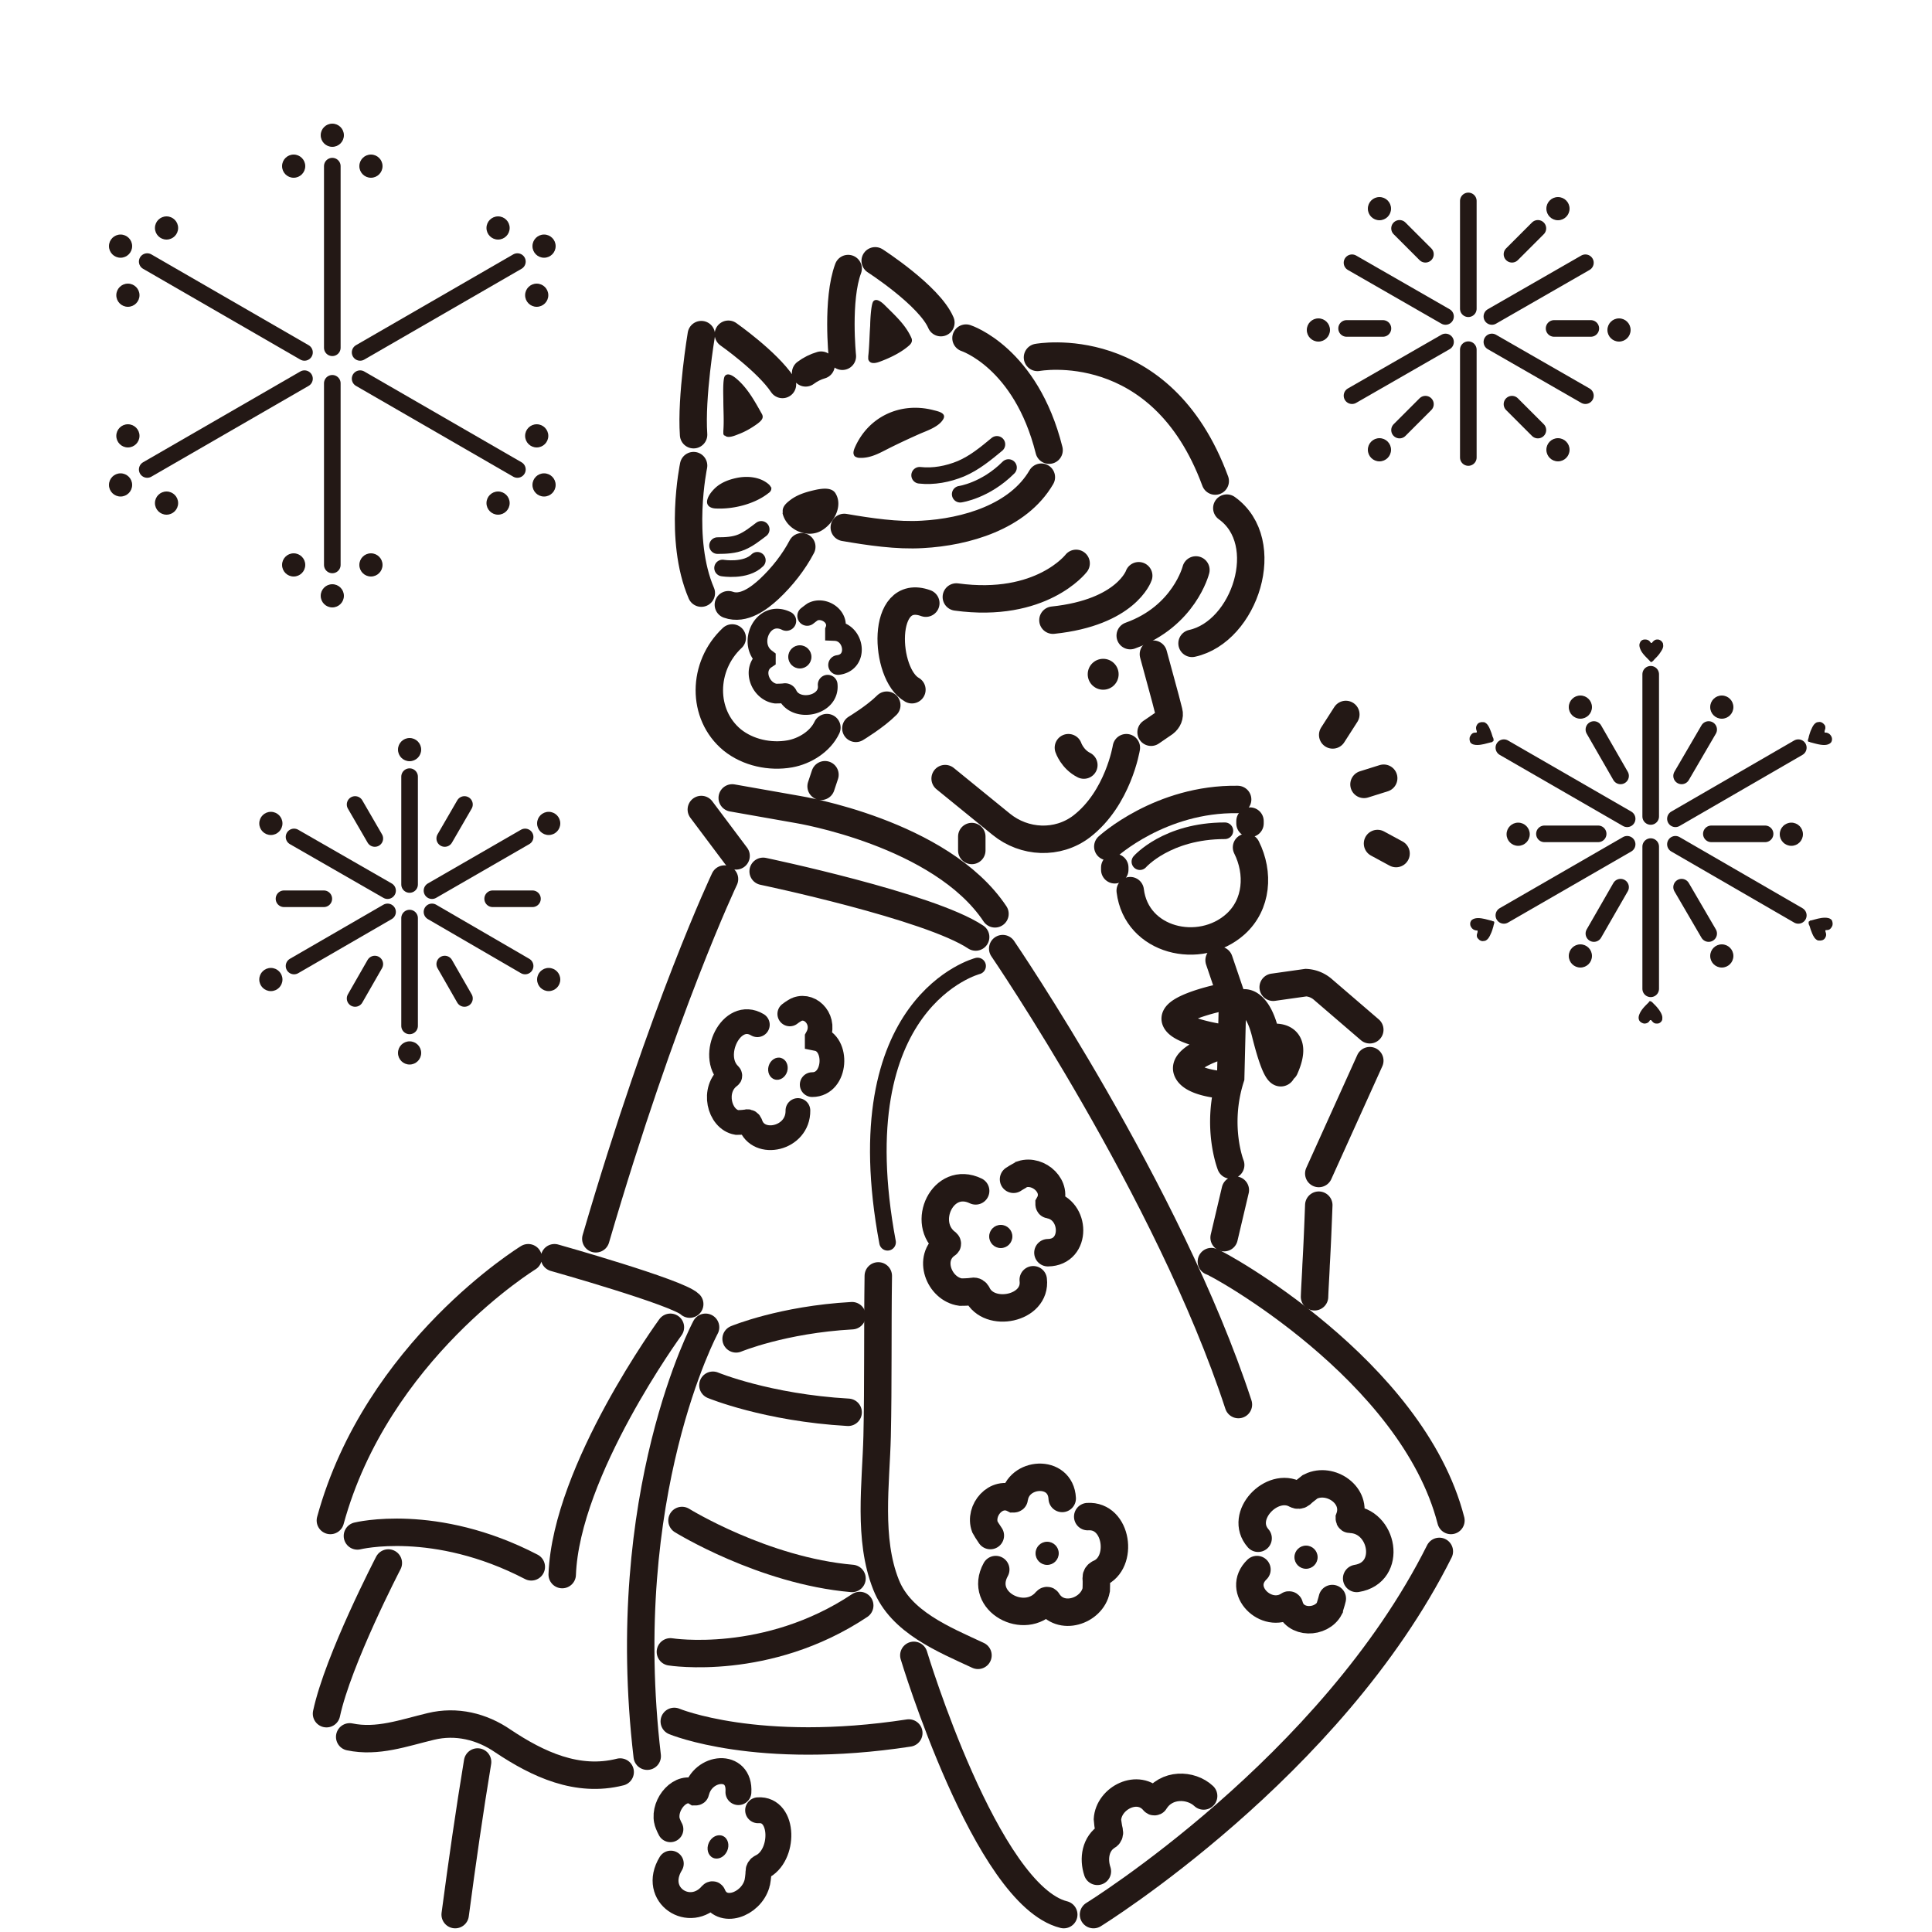 <svg xmlns="http://www.w3.org/2000/svg" viewBox="0 0 50 50"><defs><style>.cls-2{fill:#231815}.cls-3{stroke-width:.43px}.cls-3,.cls-4,.cls-5,.cls-6,.cls-7,.cls-8{fill:none;stroke:#231815;stroke-linecap:round;stroke-miterlimit:10}.cls-4{stroke-width:.64px}.cls-5{stroke-width:.67px}.cls-6{stroke-width:.51px}.cls-7,.cls-8{stroke-width:.71px}</style></defs><path style="fill:#fff" d="M0 0h50v50H0z" id="_背景"/><g id="_ライン_太_"><circle class="cls-2" cx="28.55" cy="17.45" r=".4"/><path class="cls-8" d="M29.85 16.93c.1.38.31 1.12.4 1.49.03.11-.02.22-.11.29l-.35.24M29.15 19.35s-.21 1.31-1.16 2.04c-.62.47-1.48.43-2.08-.06l-1.45-1.18M25.95 24.55s4.3 6.3 6.1 11.8M18.15 20.95l.9 1.2M25.75 23.65c-1.4-2.1-5.1-2.7-5.1-2.7l-1.7-.3M19.75 22.55s4.3.9 5.5 1.7M12.36 45.6c-.21 1.27-.4 2.59-.58 3.95M18.75 22.75s-1.58 3.32-3.33 9.31M25.15 21.65v.36M28.85 22.45v.06M32.35 21.25v.06M21.35 20.05l-.1.3M23.96 15.61c-1.18-.43-1.08 1.84-.36 2.24"/><path class="cls-8" d="M27.65 19.35s.1.3.4.45M34.49 19.02l.34-.53M35.3 20.3l.51-.16M35.65 21.83l.48.26"/><path class="cls-7" d="m31.97 30.8-.29 1.23M34.13 31.19c-.02.52-.04 1.03-.07 1.55-.01.27-.03.54-.04.82M34.13 30.37l1.32-2.92M35.45 26.65l-1.21-1.04a.72.72 0 0 0-.44-.18l-.85.12M31.85 30.15s-.4-1.01 0-2.26l.04-1.63c0-.23.26-.39.46-.26.14.09.29.3.4.75.3 1.2.42 1 .42 1M31.45 25.85s-1.13.26-1.03.55 1.13.45 1.13.45M31.37 27.14s-.75.27-.65.56.77.36.77.36M32.95 26.85s.7-.1.3.8"/><path class="cls-8" d="M22.73 33.02c-.02 1.39 0 2.77-.03 4.15-.03 1.22-.24 2.66.23 3.84.38.97 1.5 1.42 2.38 1.83M23.65 42.84s1.87 6.21 3.88 6.71M28.3 49.55s6.15-3.8 8.95-9.4M31.35 32.65c.15.03 5.2 2.8 6.2 6.7"/><path class="cls-7" d="M14.35 32.55s3.2.9 3.5 1.2M13.67 32.55s-3.92 2.4-5.12 6.8M17.35 34.35s-2.7 3.7-2.8 6.4M9.25 39.75s2-.5 4.5.8M18.26 34.35s-2.31 4.3-1.51 11.1M10.05 40.45s-1.3 2.5-1.6 3.9M9.05 44.95c.72.15 1.39-.1 2.1-.27.66-.16 1.32 0 1.87.38.9.6 1.92 1.08 3.03.8"/><path class="cls-8" d="M19.05 34.65s1.2-.5 3-.6M18.45 35.85s1.4.58 3.5.7M17.65 39.35s2.1 1.3 4.4 1.5M17.35 42.75s2.5.4 4.9-1.2M17.45 44.55s2.15.9 6.07.3M26.85 9.25s3.2-.6 4.6 3.2M31.75 13.15c1.23.88.47 3.2-.9 3.5M27.85 14.58s-.9 1.17-3.1.87M29.47 14.9s-.32.95-2.22 1.15M30.95 14.75s-.3 1.2-1.7 1.7M22.15 18.85s.5-.3.8-.6M25 8.75s1.55.5 2.15 2.9M17.95 12.05s-.4 1.9.2 3.3M18.85 15.65c.39.14.79-.16 1.06-.41.33-.31.63-.69.84-1.09M21.85 13.65c.64.11 1.37.22 2.02.18 1.12-.06 2.48-.45 3.08-1.48M22.65 6.75s1.4.9 1.7 1.6M21.8 9.22s-.15-1.47.15-2.27M18.15 8.66s-.27 1.61-.2 2.59M18.85 8.65s1 .7 1.4 1.3M20.85 9.65c.12-.09.26-.16.4-.2M18.95 16.51c-.78.73-.8 1.98 0 2.64.41.33.98.45 1.49.36.39-.07.79-.32.96-.68M31.55 24.85l.34 1M29.25 23.05c.16 1.31 1.8 1.69 2.72.87.57-.51.62-1.33.29-1.99"/><path class="cls-2" d="M22.11 11.79c-.04-.05-.02-.13.01-.2.35-.81 1.18-1.19 2.02-.98.11.03.37.07.27.24-.11.19-.4.29-.59.37-.27.12-.53.24-.79.37-.24.12-.47.26-.75.26-.04 0-.08 0-.12-.02a.102.102 0 0 1-.06-.05ZM20.26 13.27c-.03-.16.1-.26.22-.35.2-.14.43-.2.66-.25.16-.03.4-.06.49.11.19.33-.06.76-.35.94-.38.24-.94-.01-1.03-.45ZM19.97 12.64s-.04-.08-.08-.11c-.22-.19-.55-.22-.83-.16-.19.04-.38.11-.53.24-.1.09-.21.22-.23.35-.02.15.12.2.24.2.45.02 1-.12 1.35-.4a.16.16 0 0 0 .07-.09v-.03ZM22.49 9.34s-.02-.03-.02-.05v-.07c.03-.26.03-.53.05-.79 0-.11.02-.55.08-.63.08-.1.23.03.3.1.26.26.53.5.68.83.04.08.02.14-.04.2-.21.19-.5.33-.77.43-.08.03-.22.07-.28-.02ZM18.74 11.27s-.02-.03-.02-.05v-.07c.02-.26 0-.53 0-.79 0-.11-.02-.55.04-.63.08-.1.23.01.31.08.28.24.46.57.64.89.05.08.03.14-.03.2-.05.05-.11.09-.17.13-.12.08-.25.15-.38.2-.08.03-.29.13-.37.04Z"/><path class="cls-8" d="M28.67 21.91s1.36-1.25 3.36-1.22"/></g><g id="_ライン_細_"><path class="cls-3" d="M25.3 25s-3.5.9-2.33 7.15M23.8 12.3c.36.04.73-.03 1.07-.17.35-.15.64-.39.93-.63M24.85 12.79s.65-.09 1.25-.69M19.7 13.7c-.16.12-.32.25-.51.33s-.41.09-.62.09M18.7 14.7s.6.1.9-.2M29.5 22.3s.7-.8 2.2-.8"/><circle class="cls-2" cx="25.9" cy="32" r=".3"/><path class="cls-8" d="M26.74 33.12c.09.76-1.15 1-1.45.36-.02-.04-.06-.07-.11-.06-.11.02-.3.02-.32.02-.56-.08-.87-.89-.35-1.24.01 0 .01-.02 0-.03-.69-.51-.11-1.76.74-1.35M28.4 48.43c-.11-.33-.05-.72.26-.91.04-.02.06-.07.05-.12-.03-.11-.05-.3-.05-.31.03-.56.8-.95 1.2-.47 0 .01.03.01.03 0 .29-.47.93-.45 1.26-.14M26.23 30.52c.07-.05.21-.12.22-.13.43-.14.95.33.7.77 0 0 0 .02.01.02.68.12.72 1.23-.04 1.24"/><circle class="cls-2" cx="33.8" cy="40.3" r=".3"/><path class="cls-8" d="M32.56 39.81c-.51-.58.36-1.48.98-1.13.04.02.09.02.13-.01.08-.08.24-.19.25-.2.51-.25 1.22.23 1 .82 0 .01 0 .03.02.03.86.02 1.11 1.38.17 1.53M34.48 41.37c-.02.09-.07.23-.07.25-.21.4-.91.42-1.04-.07 0-.01-.01-.02-.02-.01-.57.38-1.37-.39-.82-.92"/><circle class="cls-2" cx="20.7" cy="17" r=".3"/><path class="cls-6" d="M21.42 17.72c.06.55-.82.72-1.04.26a.068.068 0 0 0-.08-.04c-.08.01-.22.01-.23.01-.4-.06-.62-.64-.25-.89v-.02c-.49-.37-.08-1.27.53-.97M20.89 15.94s.14-.11.15-.11c.29-.14.7.14.57.48v.02c.5.02.63.81.08.88"/><ellipse class="cls-2" cx="20.14" cy="27.66" rx=".29" ry=".25" transform="rotate(-73.94 20.135 27.664)"/><path class="cls-4" d="M20.65 28.74c.01.74-1.03.96-1.23.35-.01-.04-.05-.07-.09-.06-.09.02-.25.02-.26.02-.46-.08-.65-.86-.19-1.2.01 0 .01-.02 0-.03-.53-.5.05-1.7.72-1.3M20.44 26.24c.06-.05.18-.12.19-.12.37-.14.76.31.52.74v.02c.55.11.5 1.19-.13 1.19"/><path class="cls-8" d="M25.63 39.74c-.05-.07-.13-.2-.14-.22-.16-.43.29-.96.74-.73 0 0 .02 0 .02-.01.09-.69 1.2-.77 1.24 0"/><circle class="cls-2" cx="27.1" cy="40.2" r=".3"/><path class="cls-8" d="M28.15 39.25c.77-.05.94 1.2.29 1.47-.04.02-.07.06-.07.11.01.11 0 .3 0 .32-.11.55-.93.82-1.26.28 0-.01-.02-.01-.03 0-.55.66-1.77.02-1.31-.81"/><path class="cls-5" d="M17.35 47.34c-.04-.07-.09-.2-.09-.22-.09-.43.37-.96.74-.73 0 0 .02 0 .02-.01.16-.68 1.14-.77 1.09 0"/><ellipse class="cls-2" cx="18.59" cy="47.8" rx=".31" ry=".26" transform="rotate(-65.61 18.584 47.806)"/><path class="cls-5" d="M19.62 46.85c.68-.05.69 1.19.08 1.47-.04.02-.07.06-.07.11 0 .11-.03.3-.04.32-.16.55-.92.82-1.14.28 0-.01-.02-.01-.03 0-.56.66-1.56.02-1.06-.8"/></g><g id="_花火"><circle class="cls-2" cx="8.6" cy="3.5" r=".3"/><circle class="cls-2" cx="9.6" cy="4.3" r=".3"/><circle class="cls-2" cx="35.7" cy="5.4" r=".3"/><circle class="cls-2" cx="7.6" cy="4.3" r=".3"/><path class="cls-3" d="M8.6 9V4.3"/><circle class="cls-2" cx="3.12" cy="6.37" r=".3"/><circle class="cls-2" cx="4.31" cy="5.9" r=".3"/><circle class="cls-2" cx="3.31" cy="7.64" r=".3"/><path class="cls-3" d="M7.88 9.12 3.81 6.77"/><circle class="cls-2" cx="14.08" cy="6.37" r=".3"/><circle class="cls-2" cx="12.89" cy="5.9" r=".3"/><circle class="cls-2" cx="13.89" cy="7.64" r=".3"/><path class="cls-3" d="m9.32 9.12 4.07-2.35M42.72 21.13v-3.68M41.94 20.08l-.69-1.2"/><circle class="cls-2" cx="8.6" cy="15.42" r=".3"/><circle class="cls-2" cx="9.6" cy="14.62" r=".3"/><circle class="cls-2" cx="7.6" cy="14.62" r=".3"/><path class="cls-3" d="M8.6 9.92v4.7"/><circle class="cls-2" cx="3.12" cy="12.55" r=".3"/><circle class="cls-2" cx="4.31" cy="13.02" r=".3"/><circle class="cls-2" cx="3.31" cy="11.28" r=".3"/><path class="cls-3" d="m7.88 9.8-4.07 2.35"/><circle class="cls-2" cx="14.08" cy="12.55" r=".3"/><circle class="cls-2" cx="12.89" cy="13.02" r=".3"/><circle class="cls-2" cx="13.89" cy="11.28" r=".3"/><path class="cls-3" d="m9.32 9.8 4.07 2.35M38 5.2v2.79M10.6 20.1v2.79M9.19 20.82l.51.88M36.22 5.91l.67.67"/><circle class="cls-2" cx="34.12" cy="8.54" r=".3"/><path class="cls-3" d="m34.99 6.8 2.42 1.39"/><circle class="cls-2" cx="40.32" cy="5.4" r=".3"/><circle class="cls-2" cx="10.6" cy="19.4" r=".3"/><path class="cls-3" d="m7.61 21.66 2.42 1.39"/><circle class="cls-2" cx="7.01" cy="21.31" r=".3"/><path class="cls-3" d="m12.02 20.82-.51.88M13.78 23.26h-1.03M8.38 23.26H7.35M13.59 21.66l-2.41 1.39"/><circle class="cls-2" cx="14.2" cy="21.31" r=".3"/><path class="cls-3" d="M10.6 26.55v-2.79M9.19 25.84l.51-.89"/><circle class="cls-2" cx="10.6" cy="27.25" r=".3"/><path class="cls-3" d="m7.61 25 2.42-1.4"/><circle class="cls-2" cx="7.01" cy="25.35" r=".3"/><path class="cls-3" d="m12.02 25.84-.51-.89M13.59 25l-2.41-1.4"/><circle class="cls-2" cx="14.2" cy="25.35" r=".3"/><path class="cls-3" d="m39.8 5.91-.67.67"/><circle class="cls-2" cx="41.9" cy="8.54" r=".3"/><path class="cls-3" d="m41.03 6.8-2.42 1.39"/><circle class="cls-2" cx="35.7" cy="11.64" r=".3"/><path class="cls-3" d="M38 11.84V9.05M36.22 11.13l.67-.67M34.85 8.5h.94M34.99 10.24l2.42-1.39"/><circle class="cls-2" cx="40.32" cy="11.64" r=".3"/><circle class="cls-2" cx="40.9" cy="18.3" r=".3"/><path class="cls-3" d="m39.8 11.13-.67-.67M41.17 8.5h-.95M41.03 10.24l-2.42-1.39"/><path class="cls-2" d="M42.73 17.13c.04 0 .07-.05.09-.07.05-.05.1-.1.14-.16.04-.06.1-.14.08-.22v-.02a.163.163 0 0 0-.13-.11c-.03 0-.06 0-.09.02s-.05.04-.07.07h-.02l-.02-.02c-.03-.05-.08-.07-.14-.07-.06 0-.11.03-.13.09-.03.06 0 .14.03.2.06.11.16.19.24.28.01.01.02.02.04.02Z"/><path class="cls-3" d="m42.11 21.19-3.19-1.84"/><path class="cls-2" d="M38.65 19.18c.01-.04 0-.08-.02-.11-.02-.07-.04-.13-.07-.2-.03-.07-.07-.15-.15-.18h-.02c-.06-.01-.13.01-.16.06-.02.03-.03.06-.03.09s.01.06.02.09v.01s0 .01-.01.02h-.03c-.06 0-.1.03-.13.09-.03.05-.02.11 0 .16.04.06.12.07.18.07.12 0 .24-.04.36-.07.01 0 .03 0 .04-.02Z"/><path class="cls-3" d="m43.52 20.08.7-1.2"/><circle class="cls-2" cx="44.56" cy="18.3" r=".3"/><path class="cls-3" d="M44.29 21.58h1.39"/><circle class="cls-2" cx="46.36" cy="21.59" r=".3"/><path class="cls-3" d="M41.36 21.58h-1.39"/><circle class="cls-2" cx="39.29" cy="21.59" r=".3"/><path class="cls-3" d="m43.36 21.19 3.18-1.84"/><path class="cls-2" d="M46.85 19.21c.12.03.24.07.36.07.07 0 .14-.02.18-.07.03-.05.03-.11 0-.16a.176.176 0 0 0-.13-.09h-.03s-.01 0-.01-.02v-.01c0-.03.02-.06.02-.09s0-.06-.03-.09c-.04-.05-.1-.08-.16-.06h-.02c-.08.03-.12.11-.15.18-.03.06-.05.13-.07.2 0 .03-.03.08-.02.11 0 .01.02.02.04.02Z"/><path class="cls-3" d="M42.72 21.91v3.68M41.94 22.96l-.69 1.2"/><circle class="cls-2" cx="40.9" cy="24.74" r=".3"/><path class="cls-2" d="M42.69 25.92c-.09.09-.18.17-.24.28-.03.06-.06.13-.03.2.02.05.08.08.13.09.06 0 .11-.02.14-.07 0 0 .01-.02.02-.02h.02c.02.02.04.05.07.07s.06.02.09.02c.06 0 .12-.05.13-.11v-.02c.01-.08-.04-.16-.08-.22a1.07 1.07 0 0 0-.14-.16c-.02-.02-.05-.06-.09-.07-.01 0-.03 0-.04.02Z"/><path class="cls-3" d="m42.11 21.85-3.19 1.84"/><path class="cls-2" d="M38.61 23.83c-.12-.03-.24-.07-.36-.07-.07 0-.14.02-.18.07-.03.05-.03.11 0 .16s.07.08.13.09h.03s.01 0 .01.02v.01c0 .03-.02.06-.02.09s0 .06.03.09c.04.05.1.08.16.06h.02c.08-.03.12-.11.15-.18.03-.06.05-.13.07-.2 0-.03.03-.08.02-.11 0-.01-.02-.02-.04-.02Z"/><path class="cls-3" d="m43.52 22.96.7 1.2"/><circle class="cls-2" cx="44.56" cy="24.74" r=".3"/><path class="cls-3" d="m43.36 21.85 3.18 1.84"/><path class="cls-2" d="M46.81 23.85c-.01.04 0 .08.02.11.02.07.04.13.07.2.03.07.07.15.15.18h.02c.06.01.13-.01.16-.06.02-.03.03-.06.03-.09s-.01-.06-.02-.09v-.01s0-.01.01-.02h.03c.06 0 .1-.03.13-.09.03-.05.02-.11 0-.16-.04-.06-.12-.07-.18-.07-.12 0-.24.04-.36.07-.01 0-.03 0-.04.02Z"/></g></svg>